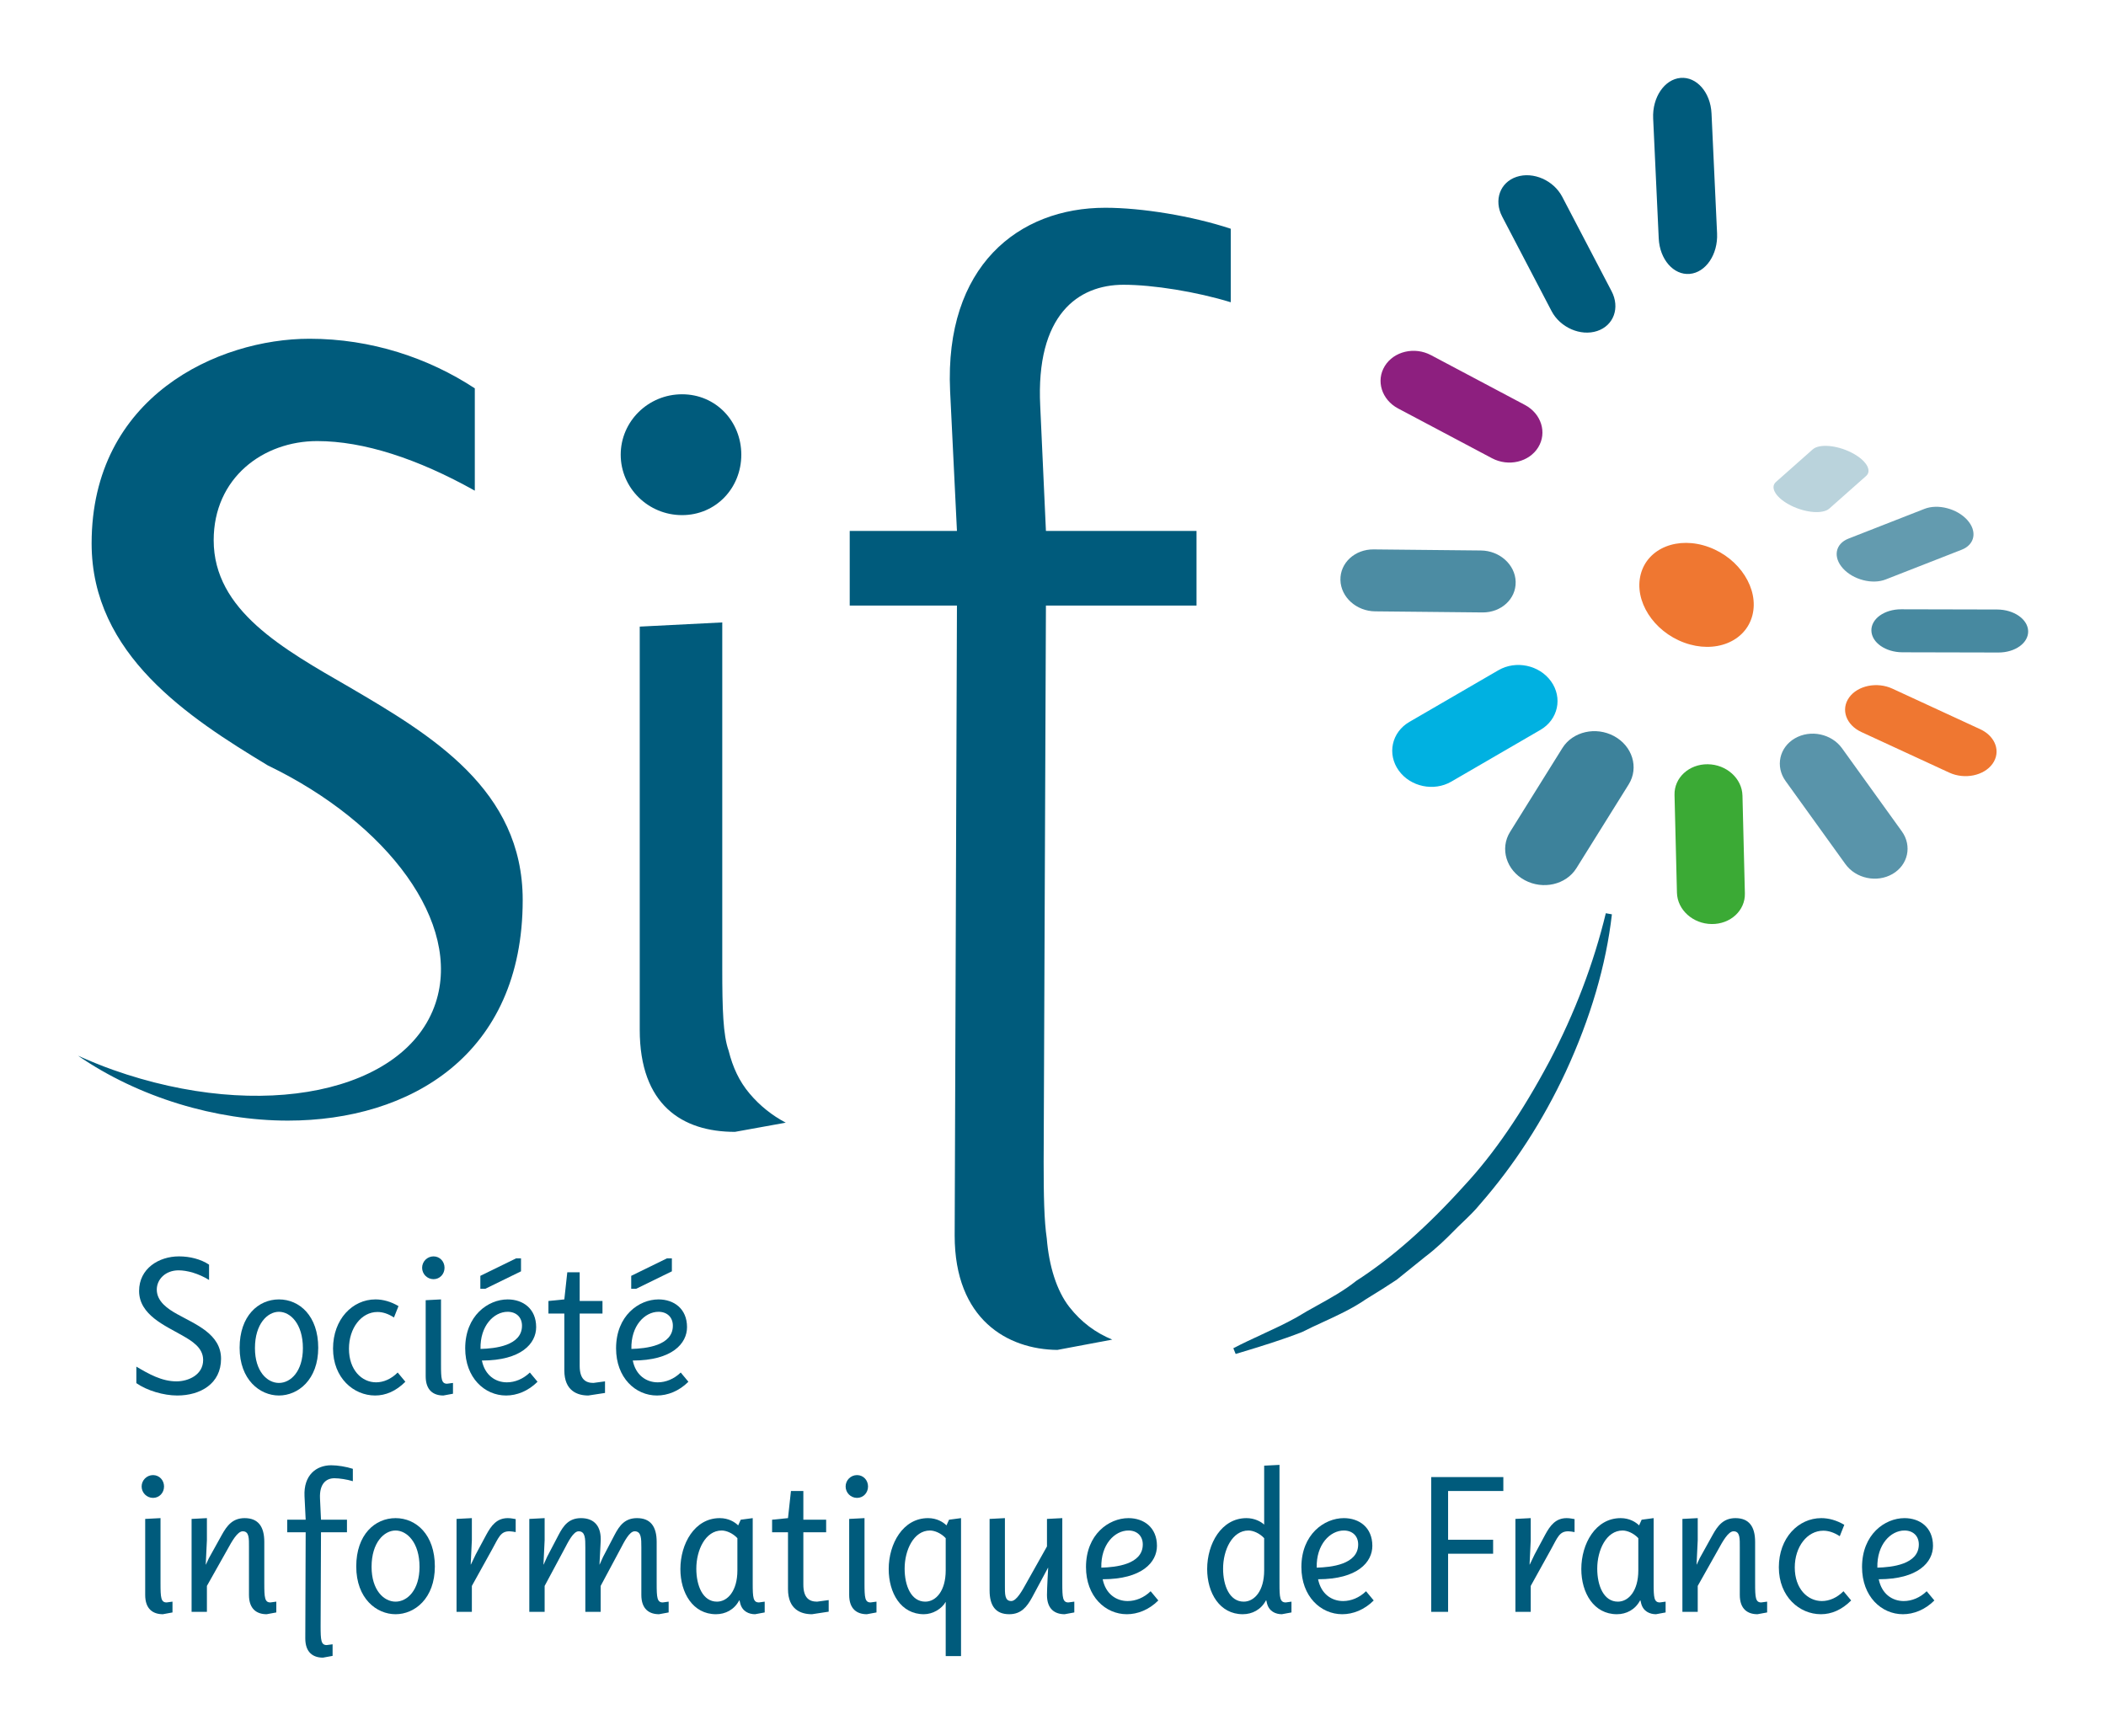 <?xml version="1.0" encoding="UTF-8" standalone="no"?>
<svg
   xmlns:dc="http://purl.org/dc/elements/1.1/"
   xmlns:cc="http://creativecommons.org/ns#"
   xmlns:rdf="http://www.w3.org/1999/02/22-rdf-syntax-ns#"
   xmlns:svg="http://www.w3.org/2000/svg"
   xmlns="http://www.w3.org/2000/svg"
   xmlns:sodipodi="http://sodipodi.sourceforge.net/DTD/sodipodi-0.dtd"
   xmlns:inkscape="http://www.inkscape.org/namespaces/inkscape"
   version="1.1"
   id="svg2"
   xml:space="preserve"
   width="1080"
   height="890.194"
   viewBox="0 0 1080 890.194"
   sodipodi:docname="logo-sif-2022-vertical.svg"
   inkscape:version="1.0.2 (e86c870879, 2021-01-15)"><sodipodi:namedview
     pagecolor="#ffffff"
     bordercolor="#666666"
     borderopacity="1"
     objecttolerance="10"
     gridtolerance="10"
     guidetolerance="10"
     inkscape:pageopacity="0"
     inkscape:pageshadow="2"
     inkscape:window-width="1920"
     inkscape:window-height="1016"
     id="namedview142"
     showgrid="false"
     inkscape:zoom="0.78598767"
     inkscape:cx="295.08522"
     inkscape:cy="443.82473"
     inkscape:window-x="0"
     inkscape:window-y="0"
     inkscape:window-maximized="1"
     inkscape:current-layer="svg2"
     inkscape:document-rotation="0"
     fit-margin-top="40"
     lock-margins="true"
     fit-margin-left="40"
     fit-margin-right="40"
     fit-margin-bottom="40" /><defs
     id="defs6"><clipPath
       clipPathUnits="userSpaceOnUse"
       id="clipPath18"><path
         d="M 0,595.276 H 595.276 V 0 H 0 Z"
         id="path16" /></clipPath><clipPath
       clipPathUnits="userSpaceOnUse"
       id="clipPath166"><path
         d="m 442.914,366.635 h 27.619 v -7.614 h -27.619 z"
         id="path164" /></clipPath><clipPath
       clipPathUnits="userSpaceOnUse"
       id="clipPath182"><path
         d="m 349.374,377.187 h 30.875 v -11.106 h -30.875 z"
         id="path180" /></clipPath><clipPath
       clipPathUnits="userSpaceOnUse"
       id="clipPath198"><path
         d="M 426.783,344.723 H 449.29 V 319.174 H 426.783 Z"
         id="path196" /></clipPath><clipPath
       clipPathUnits="userSpaceOnUse"
       id="clipPath218"><path
         d="m 436.797,384.697 h 24.107 v -13.173 h -24.107 z"
         id="path216" /></clipPath><clipPath
       clipPathUnits="userSpaceOnUse"
       id="clipPath250"><path
         d="m 425.673,395.431 h 16.735 v -11.672 h -16.735 z"
         id="path248" /></clipPath><clipPath
       clipPathUnits="userSpaceOnUse"
       id="clipPath266"><path
         d="m 378.396,345.167 h 22.631 v -27.128 h -22.631 z"
         id="path264" /></clipPath></defs><g
     id="g10"
     transform="matrix(2.911,0,0,-2.911,-329.637,1379.766)"><g
       id="g12"><g
         id="g14"
         clip-path="url(#clipPath18)"><g
           id="g20"
           transform="translate(396.658,312.956)"><path
             d="m 0,0 c -1.108,-9.707 -4.127,-19.013 -8.087,-27.585 -3.996,-8.564 -9.082,-16.414 -15.002,-23.182 -1.428,-1.76 -3.118,-3.164 -4.664,-4.761 -1.558,-1.587 -3.157,-3.102 -4.887,-4.401 l -5.069,-4.085 c -1.778,-1.181 -3.581,-2.31 -5.39,-3.413 -3.528,-2.427 -7.447,-3.831 -11.152,-5.73 -3.837,-1.498 -7.763,-2.662 -11.644,-3.842 3.701,1.94 7.507,3.415 11.127,5.432 3.548,2.196 7.306,3.844 10.626,6.506 7.003,4.508 13.292,10.418 19.095,16.843 5.904,6.355 10.786,13.971 15.075,22.009 C -5.723,-18.123 -2.258,-9.35 0,0"
             style="fill:#005b7c;fill-opacity:1;fill-rule:nonzero;stroke:none"
             id="path22" /></g><g
           id="g24"
           transform="translate(394.191,302.638)"><path
             d="m 0,0 c -1.895,-5.458 -4.242,-10.86 -7.021,-16.146 -4.899,-9.184 -9.857,-16.421 -15.162,-22.128 -6.621,-7.339 -12.905,-12.878 -19.199,-16.931 -2.158,-1.734 -4.573,-3.073 -6.915,-4.371 -1.227,-0.679 -2.5,-1.384 -3.716,-2.139 -1.405,-0.784 -2.842,-1.489 -4.263,-2.158 1.437,0.482 2.874,0.992 4.289,1.545 1.179,0.605 2.432,1.181 3.684,1.758 2.474,1.136 5.032,2.313 7.358,3.91 2.205,1.35 3.863,2.4 5.4,3.418 l 5.031,4.058 c 1.873,1.408 3.568,3.068 4.836,4.358 0.548,0.565 1.116,1.107 1.685,1.652 1.005,0.963 2.042,1.958 2.947,3.071 5.936,6.794 10.957,14.552 14.931,23.067 C -3.463,-11.281 -1.416,-5.584 0,0 m -63.27,-67.204 -0.411,1.008 c 1.674,0.879 3.39,1.671 5.053,2.439 2.005,0.926 4.084,1.884 6.057,2.987 1.221,0.755 2.505,1.465 3.742,2.152 2.3,1.276 4.679,2.592 6.81,4.3 6.258,4.034 12.468,9.513 19.031,16.783 5.242,5.645 10.147,12.805 14.999,21.902 4.452,8.478 7.794,17.254 9.926,26.08 L 3.01,10.255 c -1.021,-8.934 -3.757,-18.27 -8.136,-27.751 -4.016,-8.613 -9.089,-16.455 -15.083,-23.312 -0.932,-1.153 -2,-2.171 -3.027,-3.158 -0.557,-0.534 -1.121,-1.068 -1.657,-1.626 -1.3,-1.321 -3.032,-3.016 -4.953,-4.458 l -5.052,-4.073 c -1.589,-1.058 -3.258,-2.116 -5.452,-3.455 -2.379,-1.637 -4.979,-2.832 -7.495,-3.99 -1.242,-0.568 -2.479,-1.136 -3.694,-1.757 -3.611,-1.416 -7.284,-2.532 -10.836,-3.608 z"
             style="fill:#005b7c;fill-opacity:1;fill-rule:nonzero;stroke:none"
             id="path26" /></g><g
           id="g28"
           transform="translate(144.458,228.116)"><path
             d="m 0,0 c -2.389,0 -5.331,0.866 -7.2,2.181 v 2.908 c 2.216,-1.316 4.5,-2.597 7.063,-2.597 2.111,0 4.705,1.145 4.705,3.773 0,2.182 -2.005,3.361 -3.7,4.329 -2.947,1.697 -7.583,3.6 -7.583,7.823 0,3.948 3.463,6.095 7.026,6.095 1.905,0 3.841,-0.484 5.299,-1.455 v -2.7 C 3.773,21.499 1.731,22.054 0.242,22.054 -2.079,22.054 -3.6,20.459 -3.6,18.66 -3.6,16.549 -1.626,15.233 0,14.333 3.221,12.534 7.721,10.836 7.721,6.473 7.721,2.076 4.084,0 0,0"
             style="fill:#005b7c;fill-opacity:1;fill-rule:nonzero;stroke:none"
             id="path30" /></g><g
           id="g32"
           transform="translate(162.378,242.865)"><path
             d="m 0,0 c -2.01,0 -4.226,-2.113 -4.226,-6.405 0,-4.087 2.147,-6.129 4.226,-6.129 2.074,0 4.221,2.042 4.221,6.129 C 4.221,-2.113 2.005,0 0,0 m 0,-14.749 c -3.358,0 -6.926,2.771 -6.926,8.413 0,5.607 3.289,8.517 6.926,8.517 3.631,0 6.921,-2.91 6.921,-8.517 0,-5.642 -3.563,-8.413 -6.921,-8.413"
             style="fill:#005b7c;fill-opacity:1;fill-rule:nonzero;stroke:none"
             id="path34" /></g><g
           id="g36"
           transform="translate(184.65,230.54)"><path
             d="m 0,0 c -1.663,-1.66 -3.463,-2.424 -5.331,-2.424 -3.774,0 -7.41,3.082 -7.41,8.274 0,5.16 3.426,8.657 7.478,8.657 1.316,0 2.7,-0.381 4.053,-1.179 l -0.8,-2.008 c -1,0.658 -1.974,0.971 -2.906,0.971 -2.841,0 -5.02,-2.839 -5.02,-6.476 0,-3.739 2.252,-5.918 4.778,-5.918 1.279,0 2.632,0.553 3.805,1.729 z"
             style="fill:#005b7c;fill-opacity:1;fill-rule:nonzero;stroke:none"
             id="path38" /></g><g
           id="g40"
           transform="translate(193.039,228.429)"><path
             d="m 0,0 -1.695,-0.313 c -1.731,0 -3.115,0.9 -3.115,3.392 v 13.399 l 2.7,0.14 V 5.123 c 0,-2.494 0.068,-3.36 1.073,-3.36 L 0,1.903 Z m -3.426,20.183 c -1.111,0 -2.011,0.9 -2.011,2.008 0,1.108 0.9,2.008 2.011,2.008 1.11,0 1.937,-0.9 1.937,-2.008 0,-1.108 -0.827,-2.008 -1.937,-2.008"
             style="fill:#005b7c;fill-opacity:1;fill-rule:nonzero;stroke:none"
             id="path42" /></g><g
           id="g44"
           transform="translate(202.67,242.865)"><path
             d="m 0,0 c -2.421,0 -4.884,-2.458 -4.779,-6.544 2.526,0.068 7.305,0.555 7.305,4.086 C 2.526,-0.937 1.489,0 0,0 M 2.353,7.131 -3.947,4.05 H -4.81 v 2.284 l 6.299,3.081 h 0.864 z m 2.91,-19.457 c -1.663,-1.66 -3.668,-2.423 -5.542,-2.423 -3.773,0 -7.2,3.115 -7.2,8.31 0,5.747 4.016,8.62 7.479,8.62 2.7,0 5.021,-1.628 5.021,-4.881 0,-2.873 -2.6,-5.886 -9.558,-5.886 0.521,-2.598 2.39,-3.842 4.4,-3.842 1.416,0 2.874,0.587 4.047,1.729 z"
             style="fill:#005b7c;fill-opacity:1;fill-rule:nonzero;stroke:none"
             id="path46" /></g><g
           id="g48"
           transform="translate(219.822,228.566)"><path
             d="m 0,0 -2.942,-0.45 c -1.905,0 -4.226,0.797 -4.226,4.431 v 10.005 h -2.8 v 2.216 l 2.8,0.279 0.521,4.776 h 2.184 v -5.055 h 4.016 V 13.986 H -4.463 V 4.779 c 0,-2.355 1.037,-3.013 2.421,-3.013 L 0,2.042 Z"
             style="fill:#005b7c;fill-opacity:1;fill-rule:nonzero;stroke:none"
             id="path50" /></g><g
           id="g52"
           transform="translate(229.248,242.865)"><path
             d="m 0,0 c -2.421,0 -4.884,-2.458 -4.779,-6.544 2.526,0.068 7.305,0.555 7.305,4.086 C 2.526,-0.937 1.489,0 0,0 M 2.353,7.131 -3.947,4.05 H -4.81 v 2.284 l 6.299,3.081 h 0.864 z m 2.91,-19.457 c -1.663,-1.66 -3.668,-2.423 -5.542,-2.423 -3.773,0 -7.2,3.115 -7.2,8.31 0,5.747 4.016,8.62 7.479,8.62 2.7,0 5.021,-1.628 5.021,-4.881 0,-2.873 -2.6,-5.886 -9.558,-5.886 0.521,-2.598 2.39,-3.842 4.4,-3.842 1.416,0 2.874,0.587 4.047,1.729 z"
             style="fill:#005b7c;fill-opacity:1;fill-rule:nonzero;stroke:none"
             id="path54" /></g><g
           id="g56"
           transform="translate(143.626,189.895)"><path
             d="m 0,0 -1.695,-0.313 c -1.731,0 -3.115,0.9 -3.115,3.392 v 13.399 l 2.7,0.139 V 5.123 c 0,-2.494 0.068,-3.36 1.073,-3.36 L 0,1.903 Z m -3.426,20.183 c -1.105,0 -2.011,0.9 -2.011,2.008 0,1.108 0.906,2.008 2.011,2.008 1.105,0 1.937,-0.9 1.937,-2.008 0,-1.108 -0.832,-2.008 -1.937,-2.008"
             style="fill:#005b7c;fill-opacity:1;fill-rule:nonzero;stroke:none"
             id="path58" /></g><g
           id="g60"
           transform="translate(161.915,189.895)"><path
             d="m 0,0 -1.7,-0.313 c -1.731,0 -3.116,0.9 -3.116,3.392 v 8.378 c 0,1.558 0.069,2.84 -1.105,2.84 -0.937,0 -1.942,-1.835 -2.7,-3.219 l -3.605,-6.405 v -4.57 h -2.699 v 16.375 l 2.699,0.139 v -3.878 l -0.205,-4.292 h 0.037 l 0.516,1.108 2.284,4.118 c 0.9,1.629 1.905,2.944 4.015,2.944 2.39,0 3.463,-1.489 3.463,-4.189 V 5.123 c 0,-2.494 0.069,-3.36 1.074,-3.36 L 0,1.903 Z"
             style="fill:#005b7c;fill-opacity:1;fill-rule:nonzero;stroke:none"
             id="path62" /></g><g
           id="g64"
           transform="translate(166.883,210.388)"><path
             d="m 0,0 c -0.174,3.705 2.074,5.437 4.705,5.437 1.11,0 2.631,-0.245 3.81,-0.624 V 2.631 C 7.479,2.942 6.163,3.15 5.263,3.15 3.873,3.15 2.595,2.25 2.731,-0.45 L 2.905,-4.155 H 7.479 V -6.371 H 2.905 L 2.837,-22.883 c 0,-2.495 0.068,-3.358 1.073,-3.358 l 1.037,0.137 v -2.042 l -1.695,-0.31 c -1.731,0 -3.115,0.9 -3.115,3.392 l 0.068,18.693 h -3.252 v 2.216 h 3.252 z"
             style="fill:#005b7c;fill-opacity:1;fill-rule:nonzero;stroke:none"
             id="path66" /></g><g
           id="g68"
           transform="translate(182.924,204.331)"><path
             d="m 0,0 c -2.01,0 -4.226,-2.113 -4.226,-6.405 0,-4.087 2.147,-6.129 4.226,-6.129 2.074,0 4.221,2.042 4.221,6.129 C 4.221,-2.113 2.005,0 0,0 m 0,-14.749 c -3.358,0 -6.926,2.771 -6.926,8.413 0,5.607 3.289,8.517 6.926,8.517 3.631,0 6.921,-2.91 6.921,-8.517 0,-5.642 -3.563,-8.413 -6.921,-8.413"
             style="fill:#005b7c;fill-opacity:1;fill-rule:nonzero;stroke:none"
             id="path70" /></g><g
           id="g72"
           transform="translate(204.086,204.052)"><path
             d="m 0,0 c -0.416,0.071 -0.795,0.139 -1.105,0.139 -1.558,0 -1.869,-1.039 -3.047,-3.184 l -3.569,-6.439 v -4.57 H -10.42 V 2.321 L -7.721,2.46 V -1.418 L -7.926,-5.71 h 0.037 l 0.863,1.8 1.837,3.426 c 0.9,1.663 1.868,2.944 3.805,2.944 0.658,0 1.042,-0.139 1.384,-0.173 z"
             style="fill:#005b7c;fill-opacity:1;fill-rule:nonzero;stroke:none"
             id="path74" /></g><g
           id="g76"
           transform="translate(231.032,189.895)"><path
             d="m 0,0 -1.695,-0.313 c -1.731,0 -3.115,0.9 -3.115,3.392 v 8.378 c 0,1.558 0,2.84 -1.179,2.84 -0.932,0 -1.832,-1.835 -2.563,-3.219 l -3.426,-6.405 v -4.57 h -2.7 v 11.354 c 0,1.558 0,2.84 -1.179,2.84 -0.932,0 -1.831,-1.835 -2.558,-3.219 l -3.431,-6.405 v -4.57 h -2.7 v 16.375 l 2.7,0.139 v -3.878 l -0.205,-4.292 h 0.036 l 0.621,1.384 2.011,3.842 c 0.863,1.663 1.831,2.944 3.942,2.944 2.389,0 3.636,-1.489 3.463,-4.189 l -0.206,-3.981 h 0.032 l 0.589,1.316 2.042,3.91 c 0.869,1.663 1.837,2.944 3.948,2.944 2.389,0 3.463,-1.489 3.463,-4.189 V 5.123 c 0,-2.494 0.068,-3.36 1.073,-3.36 L 0,1.903 Z"
             style="fill:#005b7c;fill-opacity:1;fill-rule:nonzero;stroke:none"
             id="path78" /></g><g
           id="g80"
           transform="translate(243.142,202.981)"><path
             d="m 0,0 c -0.8,0.866 -1.942,1.35 -2.768,1.35 -2.874,0 -4.468,-3.463 -4.468,-6.718 0,-3.01 1.142,-5.816 3.636,-5.816 1.869,0 3.6,1.871 3.6,5.505 z m 4.81,-13.086 -1.694,-0.313 c -1.074,0 -2.284,0.484 -2.632,1.973 l -0.105,0.45 H 0.311 c -0.864,-1.626 -2.421,-2.423 -4.084,-2.423 -4.053,0 -6.269,3.739 -6.269,7.962 0,4.432 2.495,8.968 6.926,8.968 1.558,0 2.663,-0.694 3.253,-1.281 L 0.589,3.252 2.7,3.531 V -7.963 c 0,-2.494 0.068,-3.36 1.105,-3.36 l 1.005,0.139 z"
             style="fill:#005b7c;fill-opacity:1;fill-rule:nonzero;stroke:none"
             id="path82" /></g><g
           id="g84"
           transform="translate(259.225,190.031)"><path
             d="m 0,0 -2.942,-0.45 c -1.905,0 -4.226,0.797 -4.226,4.431 v 10.005 h -2.8 v 2.216 l 2.8,0.279 0.521,4.776 h 2.184 v -5.055 h 4.016 V 13.986 H -4.463 V 4.779 c 0,-2.355 1.037,-3.013 2.421,-3.013 L 0,2.042 Z"
             style="fill:#005b7c;fill-opacity:1;fill-rule:nonzero;stroke:none"
             id="path86" /></g><g
           id="g88"
           transform="translate(267.646,189.895)"><path
             d="m 0,0 -1.695,-0.313 c -1.731,0 -3.115,0.9 -3.115,3.392 v 13.399 l 2.7,0.139 V 5.123 c 0,-2.494 0.068,-3.36 1.073,-3.36 L 0,1.903 Z m -3.426,20.183 c -1.111,0 -2.011,0.9 -2.011,2.008 0,1.108 0.9,2.008 2.011,2.008 1.11,0 1.937,-0.9 1.937,-2.008 0,-1.108 -0.827,-2.008 -1.937,-2.008"
             style="fill:#005b7c;fill-opacity:1;fill-rule:nonzero;stroke:none"
             id="path90" /></g><g
           id="g92"
           transform="translate(279.84,202.981)"><path
             d="m 0,0 c -0.8,0.866 -1.942,1.35 -2.768,1.35 -2.874,0 -4.468,-3.463 -4.468,-6.718 0,-3.01 1.142,-5.816 3.636,-5.816 1.868,0 3.6,1.871 3.6,5.505 z M 2.7,-20.773 H 0 v 9.555 c -0.695,-1.247 -2.284,-2.181 -3.842,-2.181 -4.052,0 -6.2,3.739 -6.2,7.962 0,4.432 2.495,8.968 6.926,8.968 1.558,0 2.663,-0.694 3.253,-1.281 L 0.589,3.252 2.7,3.531 Z"
             style="fill:#005b7c;fill-opacity:1;fill-rule:nonzero;stroke:none"
             id="path94" /></g><g
           id="g96"
           transform="translate(302.496,189.895)"><path
             d="m 0,0 -1.7,-0.313 c -1.731,0 -3.116,0.9 -3.116,3.392 0,1.179 0.211,4.778 0.211,4.778 H -4.642 L -7.447,2.629 c -0.9,-1.626 -1.905,-2.942 -4.016,-2.942 -2.389,0 -3.462,1.489 -3.462,4.189 v 12.602 l 2.699,0.139 V 4.844 c 0,-1.557 -0.068,-2.836 1.111,-2.836 0.937,0 1.937,1.834 2.7,3.218 l 3.599,6.405 v 4.847 l 2.7,0.139 V 5.123 c 0,-2.494 0.069,-3.36 1.074,-3.36 L 0,1.903 Z"
             style="fill:#005b7c;fill-opacity:1;fill-rule:nonzero;stroke:none"
             id="path98" /></g><g
           id="g100"
           transform="translate(312.033,204.331)"><path
             d="m 0,0 c -2.421,0 -4.884,-2.458 -4.779,-6.544 2.526,0.068 7.305,0.555 7.305,4.086 C 2.526,-0.937 1.489,0 0,0 m 5.263,-12.326 c -1.663,-1.66 -3.668,-2.423 -5.542,-2.423 -3.773,0 -7.2,3.115 -7.2,8.31 0,5.747 4.016,8.62 7.479,8.62 2.7,0 5.021,-1.628 5.021,-4.881 0,-2.873 -2.6,-5.886 -9.558,-5.886 0.521,-2.598 2.39,-3.842 4.4,-3.842 1.416,0 2.874,0.587 4.047,1.729 z"
             style="fill:#005b7c;fill-opacity:1;fill-rule:nonzero;stroke:none"
             id="path102" /></g><g
           id="g104"
           transform="translate(335.942,202.981)"><path
             d="m 0,0 c -0.8,0.866 -1.942,1.35 -2.768,1.35 -2.874,0 -4.468,-3.463 -4.468,-6.718 0,-3.01 1.142,-5.816 3.636,-5.816 1.868,0 3.6,1.871 3.6,5.505 z m 4.81,-13.086 -1.694,-0.313 c -1.074,0 -2.284,0.484 -2.632,1.973 l -0.105,0.45 H 0.31 c -0.863,-1.626 -2.42,-2.423 -4.083,-2.423 -4.053,0 -6.269,3.739 -6.269,7.962 0,4.432 2.495,8.968 6.926,8.968 1.384,0 2.527,-0.589 3.116,-1.144 v 10.386 l 2.7,0.139 V -7.963 c 0,-2.494 0.068,-3.36 1.105,-3.36 l 1.005,0.139 z"
             style="fill:#005b7c;fill-opacity:1;fill-rule:nonzero;stroke:none"
             id="path106" /></g><g
           id="g108"
           transform="translate(349.978,204.331)"><path
             d="m 0,0 c -2.421,0 -4.884,-2.458 -4.779,-6.544 2.526,0.068 7.305,0.555 7.305,4.086 C 2.526,-0.937 1.489,0 0,0 m 5.263,-12.326 c -1.663,-1.66 -3.668,-2.423 -5.542,-2.423 -3.773,0 -7.2,3.115 -7.2,8.31 0,5.747 4.016,8.62 7.479,8.62 2.7,0 5.021,-1.628 5.021,-4.881 0,-2.873 -2.6,-5.886 -9.558,-5.886 0.521,-2.598 2.39,-3.842 4.4,-3.842 1.416,0 2.874,0.587 4.047,1.729 z"
             style="fill:#005b7c;fill-opacity:1;fill-rule:nonzero;stroke:none"
             id="path110" /></g><g
           id="g112"
           transform="translate(378.076,211.288)"><path
             d="M 0,0 H -9.731 V -8.586 H -1.8 v -2.458 h -7.931 v -10.247 h -2.974 V 2.458 H 0 Z"
             style="fill:#005b7c;fill-opacity:1;fill-rule:nonzero;stroke:none"
             id="path114" /></g><g
           id="g116"
           transform="translate(390.623,204.052)"><path
             d="m 0,0 c -0.416,0.071 -0.795,0.139 -1.105,0.139 -1.558,0 -1.869,-1.039 -3.047,-3.184 l -3.569,-6.439 v -4.57 H -10.42 V 2.321 L -7.721,2.46 V -1.418 L -7.926,-5.71 h 0.037 l 0.863,1.8 1.837,3.426 c 0.9,1.663 1.868,2.944 3.805,2.944 0.658,0 1.042,-0.139 1.384,-0.173 z"
             style="fill:#005b7c;fill-opacity:1;fill-rule:nonzero;stroke:none"
             id="path118" /></g><g
           id="g120"
           transform="translate(401.854,202.981)"><path
             d="m 0,0 c -0.8,0.866 -1.942,1.35 -2.768,1.35 -2.874,0 -4.468,-3.463 -4.468,-6.718 0,-3.01 1.142,-5.816 3.636,-5.816 1.869,0 3.6,1.871 3.6,5.505 z m 4.81,-13.086 -1.694,-0.313 c -1.074,0 -2.284,0.484 -2.632,1.973 l -0.105,0.45 H 0.311 c -0.864,-1.626 -2.421,-2.423 -4.084,-2.423 -4.053,0 -6.269,3.739 -6.269,7.962 0,4.432 2.495,8.968 6.926,8.968 1.558,0 2.663,-0.694 3.253,-1.281 L 0.589,3.252 2.7,3.531 V -7.963 c 0,-2.494 0.068,-3.36 1.105,-3.36 l 1.005,0.139 z"
             style="fill:#005b7c;fill-opacity:1;fill-rule:nonzero;stroke:none"
             id="path122" /></g><g
           id="g124"
           transform="translate(424.548,189.895)"><path
             d="m 0,0 -1.7,-0.313 c -1.731,0 -3.116,0.9 -3.116,3.392 v 8.378 c 0,1.558 0.069,2.84 -1.105,2.84 -0.937,0 -1.942,-1.835 -2.7,-3.219 l -3.605,-6.405 v -4.57 h -2.7 v 16.375 l 2.7,0.139 v -3.878 l -0.205,-4.292 h 0.037 l 0.516,1.108 2.284,4.118 c 0.9,1.629 1.905,2.944 4.015,2.944 2.39,0 3.463,-1.489 3.463,-4.189 V 5.123 c 0,-2.494 0.069,-3.36 1.074,-3.36 L 0,1.903 Z"
             style="fill:#005b7c;fill-opacity:1;fill-rule:nonzero;stroke:none"
             id="path126" /></g><g
           id="g128"
           transform="translate(439.352,192.005)"><path
             d="m 0,0 c -1.663,-1.66 -3.463,-2.424 -5.331,-2.424 -3.774,0 -7.41,3.082 -7.41,8.274 0,5.16 3.426,8.657 7.478,8.657 1.316,0 2.7,-0.381 4.053,-1.179 l -0.8,-2.008 c -1,0.658 -1.974,0.971 -2.905,0.971 -2.842,0 -5.021,-2.839 -5.021,-6.476 0,-3.739 2.252,-5.918 4.778,-5.918 1.279,0 2.632,0.553 3.805,1.729 z"
             style="fill:#005b7c;fill-opacity:1;fill-rule:nonzero;stroke:none"
             id="path130" /></g><g
           id="g132"
           transform="translate(448.746,204.331)"><path
             d="m 0,0 c -2.421,0 -4.884,-2.458 -4.779,-6.544 2.526,0.068 7.305,0.555 7.305,4.086 C 2.526,-0.937 1.489,0 0,0 m 5.263,-12.326 c -1.663,-1.66 -3.668,-2.423 -5.542,-2.423 -3.773,0 -7.2,3.115 -7.2,8.31 0,5.747 4.016,8.62 7.479,8.62 2.7,0 5.021,-1.628 5.021,-4.881 0,-2.873 -2.6,-5.886 -9.558,-5.886 0.521,-2.598 2.39,-3.842 4.4,-3.842 1.416,0 2.874,0.587 4.047,1.729 z"
             style="fill:#005b7c;fill-opacity:1;fill-rule:nonzero;stroke:none"
             id="path134" /></g><g
           id="g136"
           transform="translate(301.613,243.721)"><path
             d="m 0,0 c -2.239,2.874 -3.576,7.219 -3.969,12.078 -0.462,3.124 -0.549,7.463 -0.549,13.444 l 0.401,98.046 h 26.529 v 13.155 H -4.117 l -1.004,21.993 c -0.803,16.032 6.633,21.376 14.671,21.376 5.225,0 12.862,-1.231 18.892,-3.081 v 12.95 c -6.835,2.26 -15.675,3.698 -22.107,3.698 -15.274,0 -28.337,-10.276 -27.333,-32.271 l 1.206,-24.665 h -18.89 v -13.155 h 18.89 L -20.194,12.571 c 0,-14.8 9.351,-20.057 18.088,-20.144 l 9.672,1.818 C 4.687,-4.575 2.114,-2.713 0,0"
             style="fill:#005b7c;fill-opacity:1;fill-rule:nonzero;stroke:none"
             id="path138" /></g><g
           id="g140"
           transform="translate(174.839,352.889)"><path
             d="m 0,0 c -11.708,6.759 -23.957,13.523 -23.957,25.914 0,10.99 8.713,17.469 18.238,17.469 8.167,0 17.692,-3.1 27.764,-8.738 v 18.029 c -8.166,5.358 -18.238,8.737 -29.123,8.737 -16.061,0 -38.382,-10.143 -38.382,-36.057 0,-19.595 17.093,-30.688 31.052,-39.124 21.283,-10.265 34.186,-27.843 29.545,-41.858 -5.225,-15.779 -30.684,-21.044 -56.865,-11.759 -2.111,0.749 -4.138,1.594 -6.124,2.478 10.688,-7.357 24.306,-11.432 36.962,-11.432 21.504,0 41.372,11.55 41.372,38.871 C 30.482,-18.029 14.426,-8.451 0,0"
             style="fill:#005b7c;fill-opacity:1;fill-rule:nonzero;stroke:none"
             id="path142" /></g><g
           id="g144"
           transform="translate(243.831,393.872)"><path
             d="M 0,0 C 0,5.874 -4.473,10.645 -10.436,10.645 -16.4,10.645 -21.244,5.874 -21.244,0 c 0,-5.873 4.844,-10.645 10.808,-10.645 C -4.473,-10.645 0,-5.873 0,0"
             style="fill:#005b7c;fill-opacity:1;fill-rule:nonzero;stroke:none"
             id="path146" /></g><g
           id="g148"
           transform="translate(245.276,281.329)"><path
             d="m 0,0 c -1.784,2.117 -2.94,4.575 -3.678,7.54 -0.978,2.73 -1.121,7.303 -1.121,14.511 V 82.992 L -19.337,82.256 V 11.224 c 0,-13.216 7.455,-17.987 16.772,-17.987 l 8.95,1.619 C 4.009,-3.886 1.855,-2.201 0,0"
             style="fill:#005b7c;fill-opacity:1;fill-rule:nonzero;stroke:none"
             id="path150" /></g><g
           id="g152"
           transform="translate(414.082,339.334)"><path
             d="m 0,0 v 0 c -3.305,0.033 -5.924,-2.383 -5.849,-5.397 l 0.428,-17.239 c 0.075,-3.014 2.815,-5.484 6.12,-5.517 3.305,-0.034 5.923,2.383 5.848,5.396 L 6.12,-5.518 C 6.045,-2.504 3.305,-0.033 0,0"
             style="fill:#3baa35;fill-opacity:1;fill-rule:nonzero;stroke:none"
             id="path154" /></g><g
           id="g156"
           transform="translate(410.9,425.727)"><path
             d="M 0,0 V 0 C 2.839,0.241 5.001,3.434 4.83,7.13 L 3.85,28.273 c -0.172,3.696 -2.612,6.497 -5.451,6.256 -2.839,-0.241 -5.001,-3.434 -4.83,-7.13 L -5.45,6.256 C -5.279,2.56 -2.839,-0.241 0,0"
             style="fill:#005b7c;fill-opacity:1;fill-rule:nonzero;stroke:none"
             id="path158" /></g><g
           id="g160"><g
             id="g162" /><g
             id="g174"><g
               clip-path="url(#clipPath166)"
               opacity="0.72"
               id="g172"><g
                 transform="translate(442.915,362.859)"
                 id="g170"><path
                   d="m 0,0 v 0 c 0.061,-2.092 2.507,-3.793 5.464,-3.8 l 16.91,-0.039 c 2.956,-0.007 5.304,1.684 5.243,3.776 -0.061,2.092 -2.508,3.793 -5.464,3.8 L 5.243,3.776 C 2.286,3.782 -0.061,2.092 0,0"
                   style="fill:#005b7c;fill-opacity:1;fill-rule:nonzero;stroke:none"
                   id="path168" /></g></g></g></g><g
           id="g176"><g
             id="g178" /><g
             id="g190"><g
               clip-path="url(#clipPath182)"
               opacity="0.7"
               id="g188"><g
                 transform="translate(380.248,371.478)"
                 id="g186"><path
                   d="m 0,0 v 0 c -0.075,3.014 -2.815,5.484 -6.12,5.518 l -18.903,0.19 c -3.305,0.033 -5.924,-2.383 -5.849,-5.397 0.075,-3.014 2.814,-5.484 6.119,-5.517 L -5.849,-5.397 C -2.544,-5.43 0.075,-3.014 0,0"
                   style="fill:#005b7c;fill-opacity:1;fill-rule:nonzero;stroke:none"
                   id="path184" /></g></g></g></g><g
           id="g192"><g
             id="g194" /><g
             id="g206"><g
               clip-path="url(#clipPath198)"
               opacity="0.65"
               id="g204"><g
                 transform="translate(429.435,343.897)"
                 id="g202"><path
                   d="M 0,0 V 0 C -2.745,-1.594 -3.478,-4.96 -1.636,-7.518 L 8.898,-22.15 c 1.841,-2.558 5.56,-3.34 8.305,-1.746 2.746,1.594 3.478,4.96 1.636,7.518 L 8.306,-1.746 C 6.464,0.812 2.745,1.594 0,0"
                   style="fill:#005b7c;fill-opacity:1;fill-rule:nonzero;stroke:none"
                   id="path200" /></g></g></g></g><g
           id="g208"
           transform="translate(394.607,415.665)"><path
             d="m 0,0 v 0 c 2.92,0.965 4.056,4.105 2.536,7.013 l -8.691,16.632 c -1.519,2.908 -5.119,4.483 -8.039,3.517 -2.92,-0.965 -4.056,-4.105 -2.536,-7.013 L -8.039,3.517 C -6.519,0.609 -2.92,-0.965 0,0"
             style="fill:#005b7c;fill-opacity:1;fill-rule:nonzero;stroke:none"
             id="path210" /></g><g
           id="g212"><g
             id="g214" /><g
             id="g226"><g
               clip-path="url(#clipPath218)"
               opacity="0.61"
               id="g224"><g
                 transform="translate(437.913,373.83)"
                 id="g222"><path
                   d="M 0,0 V 0 C 1.807,-1.989 5.17,-2.858 7.512,-1.941 L 20.907,3.3 c 2.342,0.917 2.775,3.272 0.968,5.26 v 0 c -1.807,1.989 -5.17,2.858 -7.512,1.942 L 0.969,5.26 C -1.373,4.344 -1.807,1.989 0,0"
                   style="fill:#005b7c;fill-opacity:1;fill-rule:nonzero;stroke:none"
                   id="path220" /></g></g></g></g><g
           id="g228"
           transform="translate(385.885,353.532)"><path
             d="m 0,0 v 0 c -1.842,2.558 -5.56,3.34 -8.306,1.746 l -15.702,-9.117 c -2.745,-1.594 -3.478,-4.96 -1.636,-7.518 1.841,-2.558 5.56,-3.34 8.305,-1.746 l 15.703,9.117 C 1.109,-5.924 1.842,-2.558 0,0"
             style="fill:#00b1e1;fill-opacity:1;fill-rule:nonzero;stroke:none"
             id="path230" /></g><g
           id="g232"
           transform="translate(385.885,353.532)"><path
             d="m 0,0 v 0 c -1.842,2.558 -5.56,3.34 -8.306,1.746 l -15.702,-9.117 c -2.745,-1.594 -3.478,-4.96 -1.636,-7.518 1.841,-2.558 5.56,-3.34 8.305,-1.746 l 15.703,9.117 C 1.109,-5.924 1.842,-2.558 0,0 Z"
             style="fill:none;stroke:#00b1e1;stroke-width:1.446;stroke-linecap:butt;stroke-linejoin:miter;stroke-miterlimit:10;stroke-dasharray:none;stroke-opacity:1"
             id="path234" /></g><g
           id="g236"
           transform="translate(438.989,351.092)"><path
             d="m 0,0 v 0 c -1.507,-2.112 -0.536,-4.837 2.169,-6.086 l 15.473,-7.147 c 2.705,-1.25 6.12,-0.551 7.627,1.561 1.507,2.112 0.536,4.836 -2.169,6.086 L 7.627,1.561 C 4.922,2.811 1.507,2.112 0,0"
             style="fill:#ef7731;fill-opacity:1;fill-rule:nonzero;stroke:none"
             id="path238" /></g><g
           id="g240"
           transform="translate(384.217,395.166)"><path
             d="m 0,0 v 0 c 1.599,2.595 0.549,5.941 -2.344,7.475 l -16.547,8.774 c -2.894,1.534 -6.535,0.674 -8.134,-1.921 v 0 c -1.599,-2.594 -0.549,-5.941 2.344,-7.475 L -8.133,-1.92 C -5.24,-3.454 -1.599,-2.595 0,0"
             style="fill:#8d1f7f;fill-opacity:1;fill-rule:nonzero;stroke:none"
             id="path242" /></g><g
           id="g244"><g
             id="g246" /><g
             id="g258"><g
               clip-path="url(#clipPath250)"
               opacity="0.27"
               id="g256"><g
                 transform="translate(428.752,384.908)"
                 id="g254"><path
                   d="m 0,0 v 0 c 2.596,-1.294 5.618,-1.53 6.75,-0.527 l 6.478,5.74 C 14.36,6.217 13.174,8.08 10.578,9.374 7.982,10.669 4.96,10.904 3.828,9.901 L -2.65,4.161 C -3.782,3.157 -2.596,1.294 0,0"
                   style="fill:#005b7c;fill-opacity:1;fill-rule:nonzero;stroke:none"
                   id="path252" /></g></g></g></g><g
           id="g260"><g
             id="g262" /><g
             id="g278"><g
               clip-path="url(#clipPath266)"
               opacity="0.76"
               id="g276"><g
                 transform="translate(397.233,343.659)"
                 id="g270"><path
                   d="m 0,0 v 0 c -2.887,1.556 -6.533,0.725 -8.143,-1.857 l -9.211,-14.765 c -1.611,-2.581 -0.576,-5.935 2.311,-7.491 v 0 c 2.888,-1.556 6.533,-0.725 8.144,1.856 L 2.312,-7.492 C 3.922,-4.91 2.887,-1.556 0,0"
                   style="fill:#005b7c;fill-opacity:1;fill-rule:nonzero;stroke:none"
                   id="path268" /></g><g
                 transform="translate(397.233,343.659)"
                 id="g274"><path
                   d="m 0,0 v 0 c -2.887,1.556 -6.533,0.725 -8.143,-1.857 l -9.211,-14.765 c -1.611,-2.581 -0.576,-5.935 2.311,-7.491 v 0 c 2.888,-1.556 6.533,-0.725 8.144,1.856 L 2.312,-7.492 C 3.922,-4.91 2.887,-1.556 0,0 Z"
                   style="fill:none;stroke:#005b7c;stroke-width:1.446;stroke-linecap:butt;stroke-linejoin:miter;stroke-miterlimit:10;stroke-dasharray:none;stroke-opacity:1"
                   id="path272" /></g></g></g></g><g
           id="g280"
           transform="translate(409.932,360.762)"><path
             d="m 0,0 c -5.433,1.997 -8.861,7.382 -7.656,12.029 1.204,4.647 6.584,6.795 12.017,4.798 C 9.794,14.831 13.221,9.445 12.017,4.799 10.813,0.152 5.433,-1.997 0,0"
             style="fill:#ef7731;fill-opacity:1;fill-rule:nonzero;stroke:none"
             id="path282" /></g></g></g></g></svg>
